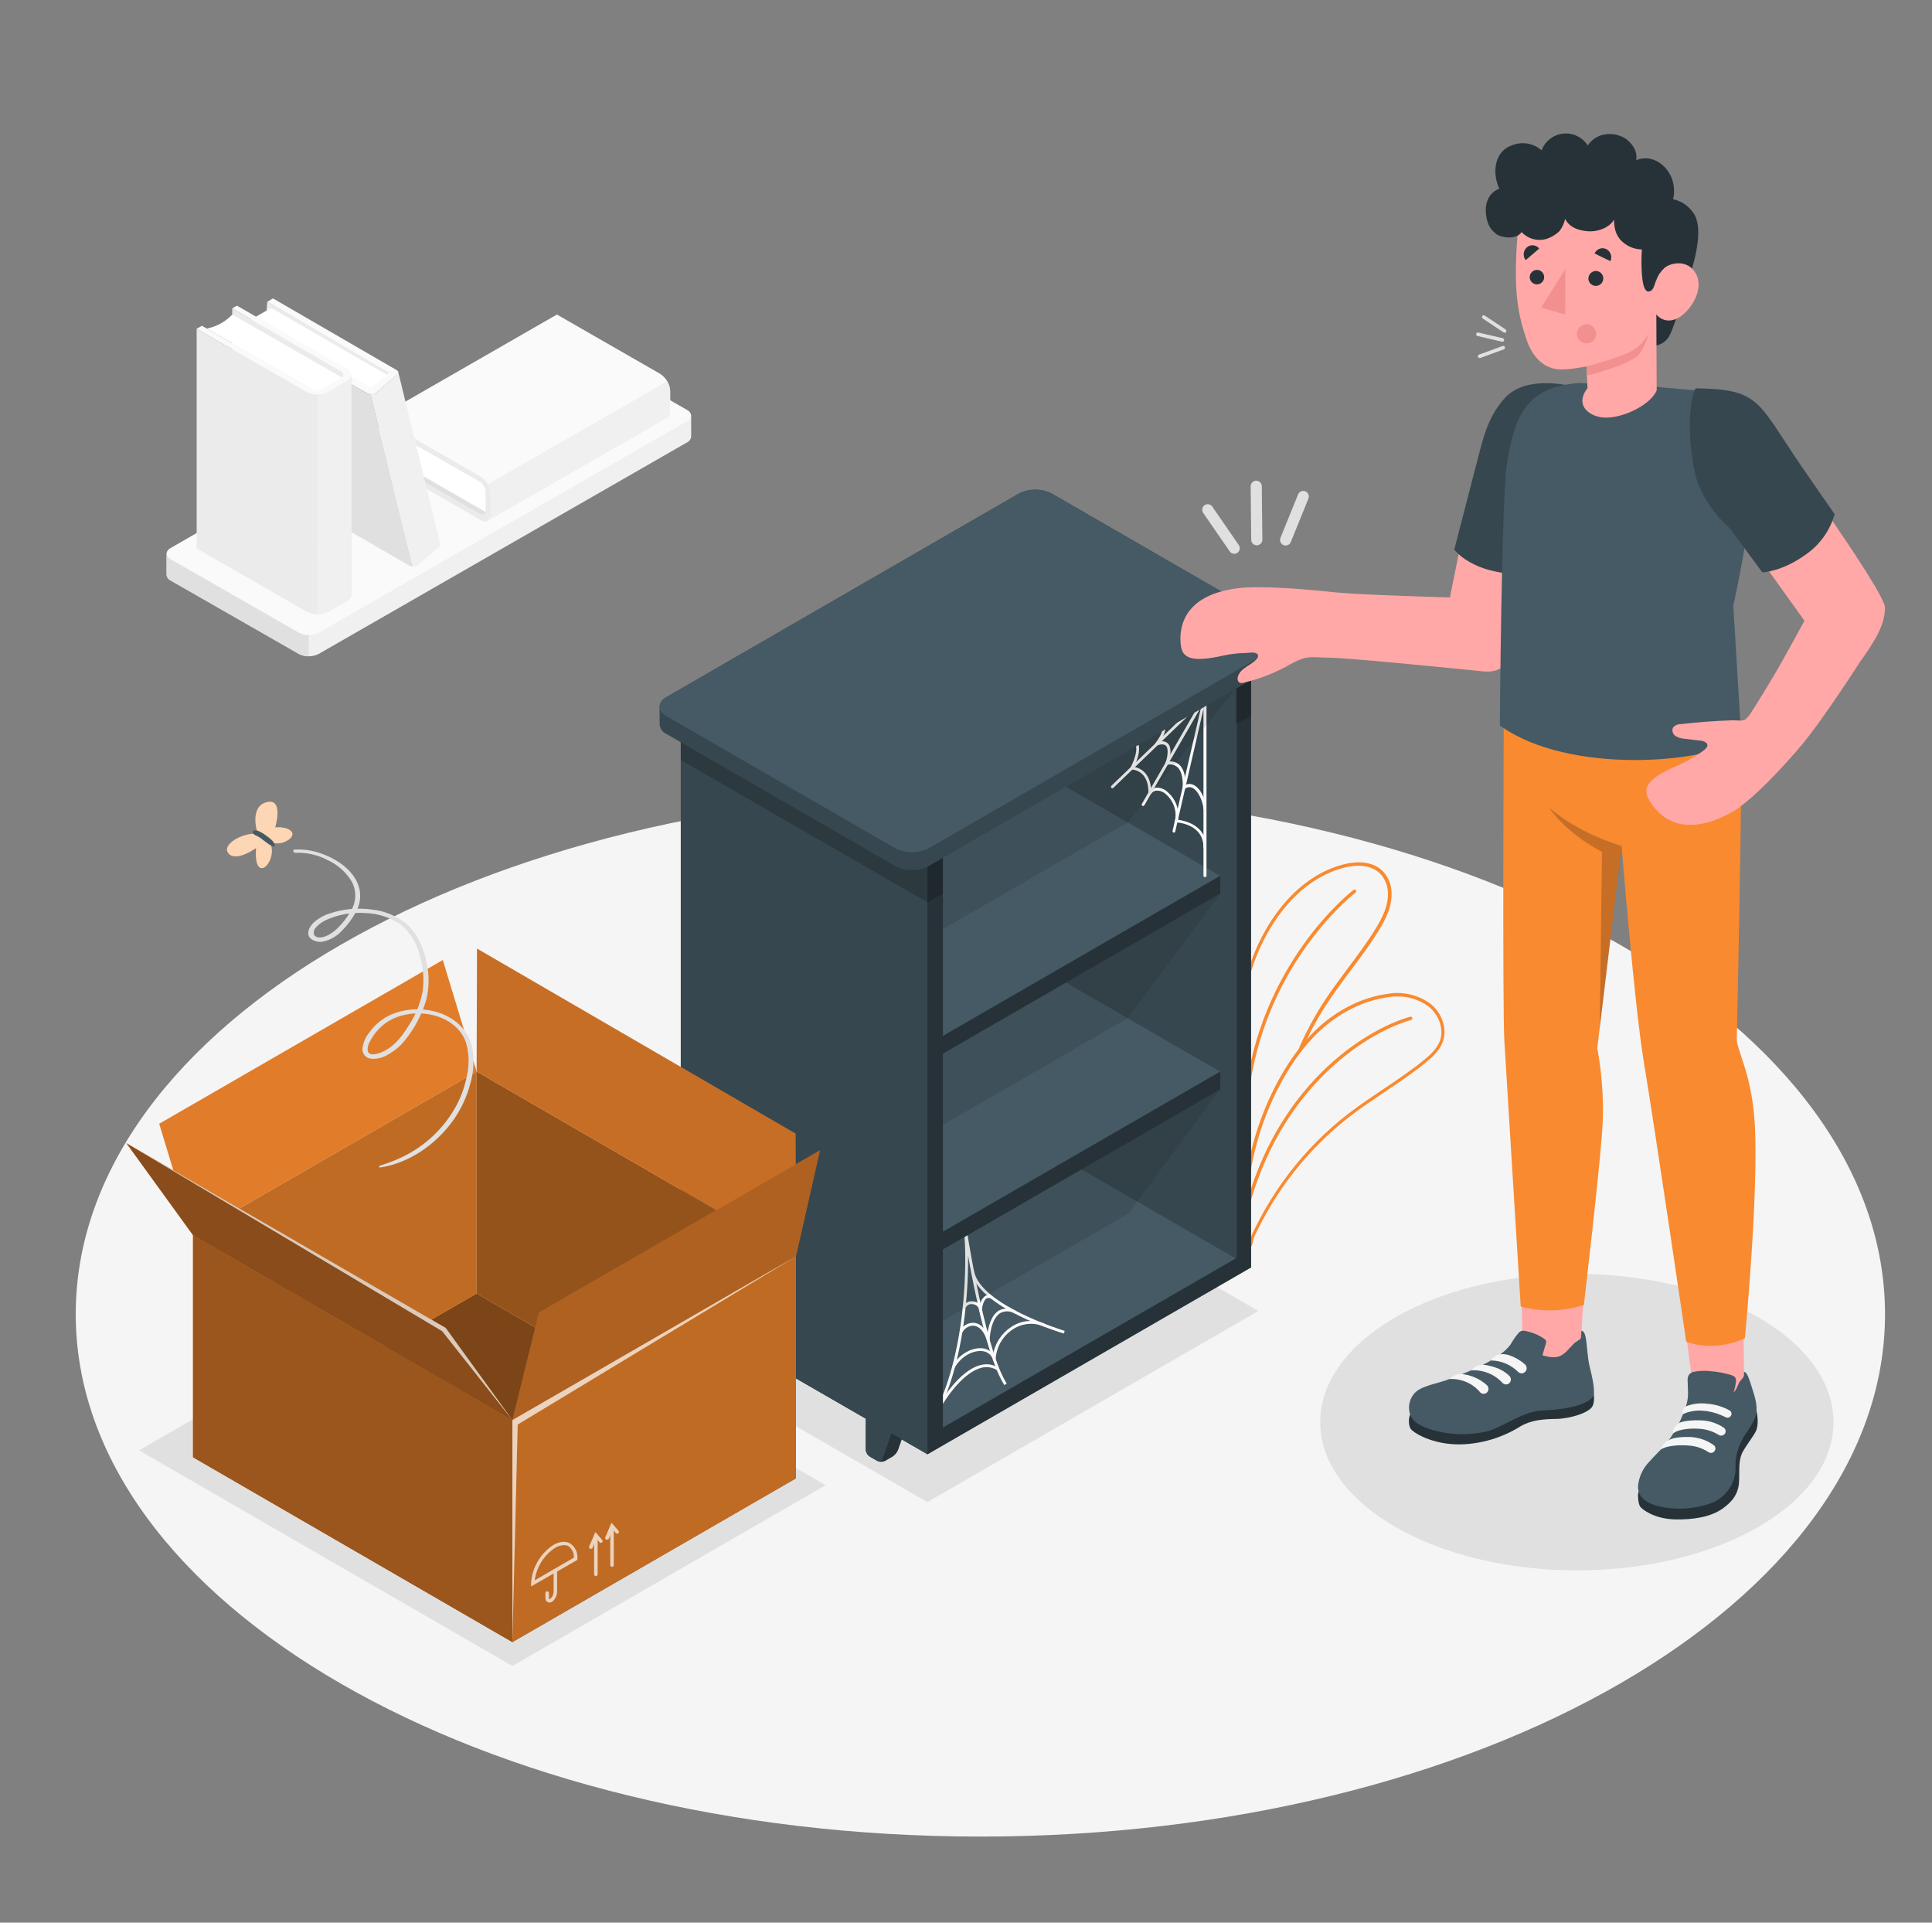 <svg width="201" height="200" viewBox="0 0 201 200" fill="none" xmlns="http://www.w3.org/2000/svg">
<rect x="0" y="0" width="201" height="200" fill="#808080" stroke="none"/>
<path d="M101.996 191.044C153.975 191.044 196.112 166.715 196.112 136.704C196.112 106.693 153.975 82.364 101.996 82.364C50.017 82.364 7.88 106.693 7.88 136.704C7.88 166.715 50.017 191.044 101.996 191.044Z" fill="#F5F5F5"/>
<path d="M164.052 163.353C178.798 163.353 190.752 156.451 190.752 147.937C190.752 139.422 178.798 132.521 164.052 132.521C149.306 132.521 137.352 139.422 137.352 147.937C137.352 156.451 149.306 163.353 164.052 163.353Z" fill="#E0E0E0"/>
<path d="M96.48 156.252L66.36 138.856L100.788 118.98L130.912 136.372L96.48 156.252Z" fill="#E0E0E0"/>
<path d="M14.464 150.872L53.312 173.3L85.896 154.492L47.048 132.064L14.464 150.872Z" fill="#E0E0E0"/>
<path d="M71.908 45.452V43.243C71.891 43.116 71.842 42.995 71.765 42.892C71.688 42.789 71.586 42.707 71.468 42.656L58.136 35.008C57.818 34.848 57.468 34.765 57.112 34.765C56.756 34.765 56.406 34.848 56.088 35.008L17.772 57.008C17.654 57.059 17.552 57.141 17.475 57.244C17.398 57.347 17.349 57.468 17.332 57.596V59.803C17.348 59.931 17.397 60.053 17.474 60.156C17.552 60.259 17.654 60.34 17.772 60.392L31.1 68.028C31.418 68.187 31.768 68.27 32.124 68.27C32.48 68.27 32.83 68.187 33.148 68.028L71.464 46.028C71.582 45.976 71.684 45.895 71.762 45.792C71.839 45.688 71.888 45.567 71.904 45.44L71.908 45.452Z" fill="#F0F0F0"/>
<path d="M17.772 58.172L31.1 65.82C31.417 65.981 31.768 66.065 32.124 66.065C32.48 66.065 32.831 65.981 33.148 65.82L71.464 43.819C72.028 43.495 72.028 42.971 71.464 42.644L58.136 35.008C57.818 34.848 57.468 34.765 57.112 34.765C56.757 34.765 56.406 34.848 56.088 35.008L17.772 57.008C17.208 57.324 17.208 57.847 17.772 58.172Z" fill="#FAFAFA"/>
<path d="M32.124 66.068V68.272C31.768 68.277 31.416 68.193 31.1 68.028L17.772 60.4C17.654 60.348 17.552 60.267 17.474 60.164C17.397 60.061 17.348 59.939 17.332 59.812V57.6C17.34 57.51 17.369 57.424 17.416 57.348C17.26 57.632 17.376 57.96 17.772 58.188L31.1 65.824C31.415 65.991 31.767 66.075 32.124 66.068Z" fill="#E0E0E0"/>
<path d="M39.284 47.412L50.576 53.848L69.228 43.144L57.94 36.704L39.284 47.412Z" fill="#E0E0E0"/>
<path d="M50.704 53.36L39.812 47.108C40.095 46.185 40.074 45.195 39.752 44.284L50.576 50.468C50.576 50.468 50.784 51.152 50.704 53.36Z" fill="white"/>
<path d="M50.02 49.6C50.324 49.797 50.577 50.062 50.76 50.375C50.942 50.688 51.047 51.039 51.068 51.4V53.504C51.068 54.168 50.596 54.436 50.02 54.108L39.3 47.932V47.412L49.892 53.452C50.24 53.652 50.52 53.488 50.52 53.092V51.14C50.508 50.923 50.445 50.712 50.336 50.525C50.227 50.337 50.075 50.178 49.892 50.06L39.3 44V43.408L50.02 49.6Z" fill="#EBEBEB"/>
<path d="M39.3 43.428L57.94 32.72L68.672 38.88C68.977 39.076 69.231 39.342 69.413 39.656C69.595 39.969 69.7 40.322 69.72 40.684V42.8C69.734 42.929 69.713 43.06 69.659 43.178C69.605 43.297 69.519 43.398 69.412 43.472L50.76 54.18C50.865 54.104 50.949 54.002 51.002 53.885C51.056 53.767 51.077 53.637 51.064 53.508V51.4C51.045 51.038 50.939 50.686 50.757 50.373C50.575 50.06 50.321 49.795 50.016 49.6L39.3 43.428Z" fill="#FAFAFA"/>
<path d="M50.76 50.364C50.95 50.673 51.056 51.026 51.068 51.388V53.496C51.081 53.625 51.06 53.755 51.006 53.873C50.953 53.991 50.869 54.093 50.764 54.168L69.416 43.46C69.523 43.386 69.609 43.285 69.663 43.167C69.717 43.048 69.738 42.917 69.724 42.788V40.684C69.712 40.322 69.606 39.969 69.416 39.66L50.76 50.364Z" fill="#F0F0F0"/>
<path d="M27.804 31.392L27.696 32.816L40.304 39.58L40.588 38.748L27.804 31.392Z" fill="#EBEBEB"/>
<path d="M40.42 39.08L28.208 32.032L26.084 33.256L38.536 40.54L40.42 39.08Z" fill="white"/>
<path d="M36.244 39.784L35.044 53.936C35.05 54.096 35.094 54.252 35.173 54.391C35.251 54.53 35.362 54.649 35.496 54.736L42.58 58.836C42.693 58.899 42.819 58.934 42.948 58.94L38.548 41.016C38.42 41.009 38.294 40.975 38.18 40.916L37.672 40.62L36.244 39.784Z" fill="#E0E0E0"/>
<path d="M39.076 40.9L40.34 39.816L41.264 39.016C41.36 38.864 41.472 38.752 41.412 38.616L45.756 56.408C45.816 56.532 45.832 56.808 45.66 56.912L43.472 58.784C43.306 58.872 43.118 58.908 42.932 58.888L38.532 40.964C38.716 40.996 38.905 40.974 39.076 40.9Z" fill="#F0F0F0"/>
<path d="M41.268 38.5C41.516 38.644 41.456 38.804 41.268 39.02L39.076 40.896C38.937 40.969 38.782 41.007 38.624 41.007C38.467 41.007 38.312 40.969 38.172 40.896L36.244 39.784C35.992 39.64 35.948 39.432 36.144 39.32C36.273 39.268 36.412 39.246 36.551 39.255C36.689 39.265 36.824 39.306 36.944 39.376L38.464 40.256C38.511 40.279 38.562 40.292 38.614 40.292C38.666 40.292 38.718 40.279 38.764 40.256L40.364 38.864C40.448 38.816 40.448 38.74 40.364 38.692L27.804 31.392L28.404 31.044L41.268 38.5Z" fill="#FAFAFA"/>
<path d="M24.164 32.076L36.176 39.012V61.868L24.164 54.928V32.076Z" fill="#EBEBEB"/>
<path d="M35.788 39.392L24.164 32.72C23.453 33.474 22.522 33.983 21.504 34.176L33.032 40.82C33.032 40.82 33.776 40.644 35.788 39.392Z" fill="white"/>
<path d="M31.916 40.8C32.263 40.973 32.645 41.064 33.032 41.064C33.419 41.064 33.802 40.973 34.148 40.8L36.1 39.656C36.716 39.3 36.716 38.728 36.1 38.372L24.648 31.796L24.164 32.076L35.432 38.584C35.515 38.608 35.588 38.659 35.64 38.728C35.692 38.797 35.72 38.881 35.72 38.968C35.72 39.054 35.692 39.139 35.64 39.208C35.588 39.277 35.515 39.328 35.432 39.352L33.612 40.4C33.404 40.504 33.175 40.559 32.942 40.559C32.709 40.559 32.48 40.504 32.272 40.4L21.008 33.888L20.456 34.204L31.916 40.8Z" fill="#FAFAFA"/>
<path d="M20.46 34.204V57.056L31.916 63.632C32.263 63.806 32.645 63.896 33.032 63.896C33.419 63.896 33.802 63.806 34.148 63.632L36.108 62.508C36.236 62.452 36.345 62.362 36.426 62.249C36.507 62.136 36.556 62.003 36.568 61.864V39.012C36.556 39.151 36.505 39.284 36.423 39.397C36.341 39.51 36.229 39.598 36.1 39.652L34.148 40.8C33.802 40.974 33.419 41.064 33.032 41.064C32.645 41.064 32.263 40.974 31.916 40.8L20.46 34.204Z" fill="#EBEBEB"/>
<path d="M33.032 41.044C33.42 41.051 33.804 40.961 34.148 40.78L36.1 39.652C36.227 39.597 36.337 39.508 36.418 39.395C36.499 39.282 36.548 39.15 36.56 39.012V61.864C36.548 62.002 36.499 62.136 36.418 62.249C36.337 62.362 36.227 62.452 36.1 62.508L34.14 63.632C33.796 63.812 33.412 63.903 33.024 63.896L33.032 41.044Z" fill="#F0F0F0"/>
<path d="M129.528 124C129.468 122.988 129.332 121.776 129.168 120.368C128.556 115.024 127.72 107.704 129.936 100.692C131.284 96.424 134.532 91.364 139.604 89.96C140.732 89.648 143.46 89.188 144.508 91.608C144.655 91.957 144.743 92.329 144.768 92.708C144.876 94.244 144.184 95.6 143.416 96.836C142.532 98.272 141.508 99.636 140.516 100.964C139.58 102.22 138.608 103.516 137.76 104.86C136.844 106.32 136.042 107.849 135.36 109.432L135.036 109.292C135.716 107.693 136.519 106.148 137.436 104.672C138.288 103.316 139.264 102.012 140.208 100.752C141.192 99.432 142.208 98.072 143.088 96.652C143.824 95.452 144.488 94.168 144.388 92.732C144.366 92.393 144.288 92.061 144.156 91.748C143.22 89.584 140.708 90.016 139.672 90.3C134.736 91.668 131.564 96.62 130.244 100.796C128.052 107.74 128.884 115.016 129.492 120.328C129.652 121.74 129.792 122.96 129.852 123.98L129.528 124Z" fill="#F98A2F"/>
<path d="M129.888 129.816C129.861 129.819 129.835 129.819 129.808 129.816C129.731 129.801 129.659 129.768 129.597 129.72C129.535 129.672 129.486 129.61 129.452 129.54C129.382 129.341 129.382 129.126 129.452 128.928C129.508 128.544 129.508 128.155 129.452 127.772C129.452 127.556 129.416 127.328 129.416 127.124V124.64C129.735 120.177 131.043 115.842 133.244 111.948C135.196 108.552 137.356 106.292 140.044 104.828C141.493 104.031 143.082 103.522 144.724 103.328C146.173 103.167 147.631 103.552 148.812 104.408C150.032 105.372 150.58 107.024 150.12 108.332C149.796 109.248 149.056 109.932 148.3 110.552C146.952 111.652 145.48 112.636 144.06 113.588C142.88 114.388 141.66 115.188 140.52 116.068C137.032 118.759 134.106 122.109 131.908 125.928C131.548 126.548 131.208 127.188 130.896 127.828L130.768 128.08C130.643 128.308 130.534 128.545 130.44 128.788C130.42 128.84 130.4 128.948 130.372 129.072C130.352 129.3 130.279 129.52 130.16 129.716C130.085 129.782 129.988 129.817 129.888 129.816ZM145.3 103.66C145.12 103.66 144.94 103.66 144.756 103.684C143.162 103.869 141.62 104.364 140.216 105.14C137.592 106.568 135.476 108.788 133.556 112.124C131.384 115.97 130.093 120.25 129.776 124.656V127.116C129.776 127.308 129.776 127.516 129.812 127.736C129.876 128.154 129.876 128.581 129.812 129C129.769 129.129 129.769 129.27 129.812 129.4C129.822 129.42 129.837 129.437 129.855 129.451C129.873 129.465 129.894 129.475 129.916 129.48C129.987 129.332 130.036 129.174 130.06 129.012C130.079 128.9 130.106 128.791 130.14 128.684C130.238 128.427 130.352 128.177 130.484 127.936L130.608 127.688C130.928 127.04 131.272 126.396 131.632 125.768C132.38 124.473 133.209 123.228 134.116 122.04C135.908 119.698 137.999 117.602 140.336 115.804C141.488 114.924 142.712 114.104 143.896 113.312C145.312 112.364 146.772 111.384 148.112 110.296C148.824 109.716 149.524 109.064 149.82 108.232C150.22 107.06 149.728 105.576 148.62 104.7C147.663 103.986 146.493 103.62 145.3 103.66Z" fill="#F98A2F"/>
<path d="M129.588 126.399H129.544C129.521 126.394 129.5 126.385 129.481 126.371C129.463 126.358 129.447 126.34 129.435 126.321C129.423 126.301 129.415 126.279 129.412 126.256C129.409 126.233 129.41 126.21 129.416 126.187C132.716 113.027 141.84 107.155 146.712 105.759C146.757 105.747 146.804 105.753 146.845 105.775C146.885 105.798 146.915 105.835 146.928 105.879C146.941 105.924 146.935 105.973 146.913 106.014C146.89 106.055 146.853 106.085 146.808 106.099C142.008 107.471 133.02 113.267 129.76 126.271C129.749 126.308 129.726 126.341 129.695 126.364C129.664 126.387 129.627 126.399 129.588 126.399Z" fill="#F98A2F"/>
<path d="M129.568 115.6C129.521 115.596 129.477 115.573 129.447 115.537C129.416 115.501 129.401 115.455 129.404 115.408C130.456 101.196 139.752 93.408 140.808 92.572C140.826 92.557 140.847 92.545 140.869 92.539C140.891 92.532 140.915 92.53 140.938 92.532C140.961 92.535 140.984 92.542 141.004 92.554C141.024 92.565 141.042 92.581 141.056 92.6C141.071 92.618 141.081 92.638 141.088 92.661C141.094 92.683 141.096 92.706 141.094 92.729C141.091 92.752 141.084 92.775 141.073 92.795C141.061 92.815 141.046 92.833 141.028 92.848C139.984 93.676 130.796 101.372 129.76 115.436C129.755 115.482 129.732 115.525 129.697 115.556C129.661 115.586 129.615 115.602 129.568 115.6Z" fill="#F98A2F"/>
<path d="M128.46 66.036L106.216 53.2C106.044 53.076 105.842 53.001 105.632 52.98C105.421 52.96 105.208 52.996 105.016 53.084L103.416 54.008C103.24 54.13 103.1 54.298 103.011 54.492C102.922 54.687 102.886 54.903 102.908 55.116V116C102.941 116.593 103.113 117.17 103.41 117.684C103.708 118.199 104.122 118.636 104.62 118.96L126.86 131.78C127.032 131.904 127.233 131.98 127.444 132.002C127.655 132.023 127.867 131.987 128.06 131.9L129.66 130.972C129.834 130.849 129.972 130.682 130.06 130.488C130.147 130.294 130.182 130.08 130.16 129.868V68.996C130.129 68.404 129.959 67.827 129.664 67.313C129.368 66.799 128.956 66.361 128.46 66.036Z" fill="#263238"/>
<path d="M107.7 117.044L106.1 117.968V123.032C106.108 123.18 106.151 123.325 106.225 123.453C106.3 123.582 106.403 123.691 106.528 123.772L107.276 124.204C107.409 124.271 107.555 124.306 107.704 124.306C107.853 124.306 107.999 124.271 108.132 124.204L108.88 123.772C109.146 123.6 109.351 123.35 109.468 123.056L110.912 118.896L107.7 117.044Z" fill="#263238"/>
<path d="M106.1 123.032C106.108 123.18 106.151 123.324 106.225 123.453C106.3 123.582 106.403 123.691 106.528 123.772L107.276 124.204C107.328 124.235 107.386 124.254 107.446 124.26C107.506 124.265 107.567 124.257 107.623 124.236C107.68 124.215 107.731 124.181 107.773 124.138C107.814 124.094 107.846 124.041 107.864 123.984L109.3 119.82L106.1 117.968V123.032Z" fill="#37474F"/>
<path d="M123.748 126.279L122.148 127.207V132.267C122.155 132.416 122.198 132.561 122.271 132.69C122.345 132.819 122.448 132.929 122.572 133.011L123.324 133.443C123.456 133.51 123.602 133.545 123.75 133.545C123.898 133.545 124.044 133.51 124.176 133.443L124.928 133.011C125.194 132.84 125.399 132.589 125.516 132.295L126.956 128.131L123.748 126.279Z" fill="#263238"/>
<path d="M122.148 132.268C122.155 132.417 122.198 132.561 122.271 132.691C122.345 132.82 122.448 132.93 122.572 133.012L123.324 133.444C123.376 133.475 123.434 133.494 123.494 133.5C123.554 133.506 123.615 133.498 123.671 133.476C123.728 133.455 123.779 133.422 123.821 133.378C123.862 133.334 123.894 133.282 123.912 133.224L125.356 129.06L122.156 127.208L122.148 132.268Z" fill="#37474F"/>
<path d="M104.724 54.172L126.964 66.972C127.462 67.296 127.876 67.734 128.174 68.249C128.471 68.764 128.643 69.342 128.676 69.936V130.819C128.718 131.033 128.693 131.255 128.603 131.454C128.512 131.652 128.362 131.817 128.174 131.926C127.985 132.035 127.767 132.082 127.55 132.061C127.333 132.04 127.128 131.951 126.964 131.807L104.724 118.983C104.227 118.659 103.813 118.222 103.516 117.708C103.219 117.193 103.048 116.616 103.016 116.023V55.156C102.973 54.942 102.999 54.721 103.088 54.522C103.178 54.324 103.328 54.159 103.517 54.05C103.705 53.941 103.923 53.895 104.14 53.916C104.356 53.938 104.561 54.027 104.724 54.172Z" fill="#37474F"/>
<path d="M72.428 137.392L96.484 151.28L130.164 131.836L128.56 130.908L104.504 117.02L72.428 135.54V137.392Z" fill="#455A64"/>
<path d="M96.484 151.279V149.427L130.164 129.983V131.835L96.484 151.279Z" fill="#263238"/>
<path d="M96.636 148.584L96.392 148.42C100.66 141.96 100.632 130.8 100.284 128C100.256 127.812 100.236 127.696 100.232 127.652L100.524 127.604C100.524 127.692 100.556 127.796 100.572 127.92C100.884 129.9 102.648 140.656 104.736 143.92L104.488 144.08C102.836 141.516 101.424 134.596 100.716 130.604C100.76 135.136 100.1 143.372 96.636 148.584Z" fill="#FAFAFA"/>
<path d="M110.684 138.72C110.32 138.612 101.816 136.036 101.032 132.284L101.324 132.224C102.068 135.804 110.68 138.412 110.768 138.44L110.684 138.72Z" fill="#FAFAFA"/>
<path d="M102.1 137.2L101.884 136.284C101.854 136.116 101.769 135.962 101.641 135.849C101.513 135.736 101.351 135.669 101.18 135.66C101.039 135.639 100.895 135.663 100.768 135.726C100.641 135.79 100.536 135.891 100.468 136.016L100.192 135.9C100.285 135.717 100.432 135.567 100.613 135.471C100.794 135.375 101.001 135.338 101.204 135.364C101.351 135.373 101.495 135.414 101.625 135.483C101.755 135.552 101.87 135.648 101.96 135.764C102.008 135.385 102.202 135.039 102.5 134.8C102.613 134.741 102.74 134.712 102.867 134.716C102.995 134.72 103.119 134.758 103.228 134.824L103.096 135.088C103.029 135.045 102.953 135.02 102.874 135.015C102.795 135.01 102.715 135.026 102.644 135.06C102.304 135.252 102.172 135.992 102.152 136.26L102.1 137.2Z" fill="#FAFAFA"/>
<path d="M102.936 140.252L102.672 139.42C102.372 138.48 101.872 137.94 101.28 137.904C101.033 137.899 100.789 137.966 100.58 138.098C100.37 138.229 100.203 138.419 100.1 138.644L99.832 138.516C99.959 138.235 100.166 137.998 100.427 137.835C100.688 137.672 100.992 137.59 101.3 137.6C101.656 137.62 102.268 137.812 102.724 138.74C102.824 138.008 103.124 136.832 103.896 136.34C104.173 136.188 104.485 136.11 104.801 136.113C105.117 136.117 105.426 136.202 105.7 136.36L105.576 136.628C105.347 136.492 105.087 136.418 104.821 136.411C104.555 136.405 104.291 136.467 104.056 136.592C103.028 137.232 102.96 139.348 102.96 139.372L102.936 140.252Z" fill="#FAFAFA"/>
<path d="M99.324 142.284L99.06 142.148C99.652 141.008 100.952 140.188 102.08 140.244C102.319 140.246 102.555 140.303 102.77 140.409C102.984 140.515 103.172 140.667 103.32 140.856C103.429 140.28 103.653 139.732 103.978 139.246C104.304 138.759 104.725 138.343 105.216 138.024C105.743 137.674 106.35 137.465 106.981 137.418C107.611 137.371 108.243 137.488 108.816 137.756L108.7 138.024C108.173 137.779 107.591 137.674 107.012 137.717C106.432 137.761 105.873 137.952 105.388 138.272C104.869 138.608 104.436 139.061 104.124 139.594C103.811 140.127 103.628 140.727 103.588 141.344V142.1L103.308 141.396C103.215 141.145 103.048 140.929 102.83 140.776C102.611 140.623 102.351 140.541 102.084 140.54C101.048 140.488 99.868 141.24 99.324 142.284Z" fill="#FAFAFA"/>
<path d="M97.7 146.699L97.44 146.555C97.8 145.899 99.716 142.603 101.984 142.007C102.304 141.915 102.64 141.893 102.97 141.94C103.299 141.988 103.615 142.105 103.896 142.283L103.744 142.535C103.496 142.379 103.218 142.276 102.928 142.234C102.638 142.192 102.342 142.211 102.06 142.291C100.396 142.731 98.676 144.939 97.7 146.699Z" fill="#FAFAFA"/>
<path d="M126.956 111.463V113.315L96.484 130.907L72.428 117.019V115.167L102.9 97.575L126.956 111.463Z" fill="#263238"/>
<path d="M126.956 111.463L96.484 129.055L72.428 115.167L102.9 97.575L126.956 111.463Z" fill="#455A64"/>
<path d="M126.956 91.095V92.943L96.484 110.539L72.428 96.647V94.799L102.9 77.203L126.956 91.095Z" fill="#263238"/>
<path d="M126.956 91.095L96.484 108.687L72.428 94.799L102.9 77.203L126.956 91.095Z" fill="#455A64"/>
<path d="M96.38 84.531L74.14 71.711C73.968 71.587 73.767 71.51 73.556 71.489C73.345 71.468 73.133 71.503 72.94 71.591C72.652 71.755 71.628 72.351 71.34 72.515C71.165 72.638 71.026 72.806 70.937 73C70.848 73.195 70.814 73.41 70.836 73.623V134.491C70.869 135.084 71.041 135.661 71.338 136.176C71.636 136.69 72.05 137.127 72.548 137.451L94.788 150.275C94.96 150.399 95.161 150.476 95.372 150.497C95.583 150.518 95.795 150.483 95.988 150.395C96.276 150.227 97.308 149.635 97.588 149.463C97.764 149.341 97.904 149.175 97.994 148.981C98.084 148.787 98.121 148.572 98.1 148.359V87.495C98.067 86.9 97.894 86.322 97.595 85.807C97.296 85.292 96.88 84.855 96.38 84.531Z" fill="#263238"/>
<path opacity="0.2" d="M96.484 93.875L98.092 92.947V87.387L96.48 88.315L96.484 93.875Z" fill="black"/>
<path opacity="0.2" d="M128.564 75.355L130.172 74.431V68.871L128.56 69.799L128.564 75.355Z" fill="black"/>
<path d="M75.636 135.539L74.036 136.463V141.527C74.044 141.675 74.087 141.82 74.162 141.948C74.236 142.077 74.34 142.186 74.464 142.267L75.212 142.699C75.345 142.766 75.491 142.801 75.64 142.801C75.789 142.801 75.935 142.766 76.068 142.699L76.816 142.267C77.081 142.096 77.286 141.847 77.404 141.555L78.848 137.391L75.636 135.539Z" fill="#263238"/>
<path d="M74.032 141.527C74.04 141.675 74.083 141.82 74.157 141.948C74.232 142.077 74.335 142.186 74.46 142.267L75.208 142.699C75.26 142.73 75.318 142.749 75.378 142.755C75.438 142.761 75.499 142.752 75.555 142.731C75.612 142.71 75.663 142.676 75.705 142.633C75.746 142.589 75.778 142.536 75.796 142.479L77.24 138.315L74.04 136.463L74.032 141.527Z" fill="#37474F"/>
<path d="M91.672 144.799L90.072 145.723V150.787C90.079 150.935 90.121 151.079 90.195 151.208C90.269 151.336 90.372 151.446 90.496 151.527L91.248 151.959C91.38 152.026 91.526 152.061 91.674 152.061C91.822 152.061 91.968 152.026 92.1 151.959L92.852 151.527C93.116 151.355 93.321 151.106 93.44 150.815L94.88 146.651L91.672 144.799Z" fill="#263238"/>
<path d="M90.072 150.767C90.079 150.915 90.121 151.059 90.195 151.188C90.269 151.317 90.372 151.426 90.496 151.507L91.248 151.939C91.3 151.97 91.358 151.99 91.418 151.995C91.478 152.001 91.539 151.993 91.595 151.972C91.652 151.95 91.703 151.917 91.745 151.873C91.786 151.829 91.817 151.777 91.836 151.719L93.276 147.555L90.076 145.703L90.072 150.767Z" fill="#37474F"/>
<path d="M72.532 72.639L94.776 85.459C95.273 85.784 95.687 86.222 95.984 86.737C96.281 87.252 96.452 87.83 96.484 88.423V151.279C96.484 151.279 95.248 150.547 94.776 150.275L72.536 137.451C72.038 137.127 71.624 136.69 71.326 136.176C71.029 135.662 70.857 135.084 70.824 134.491V73.623C70.781 73.41 70.806 73.188 70.896 72.99C70.986 72.792 71.136 72.626 71.325 72.518C71.513 72.409 71.731 72.362 71.948 72.384C72.164 72.406 72.369 72.495 72.532 72.639Z" fill="#37474F"/>
<path opacity="0.2" d="M94.776 85.459L72.532 72.639C72.369 72.495 72.164 72.406 71.948 72.384C71.731 72.362 71.513 72.409 71.325 72.518C71.136 72.626 70.986 72.792 70.896 72.99C70.806 73.188 70.781 73.41 70.824 73.623V79.059L96.484 93.859V88.423C96.452 87.83 96.281 87.252 95.984 86.737C95.687 86.222 95.273 85.784 94.776 85.459Z" fill="black"/>
<path d="M125.352 91.244C125.313 91.243 125.276 91.227 125.248 91.199C125.221 91.172 125.205 91.135 125.204 91.096V72.832L107.784 82.888C107.768 82.898 107.749 82.906 107.73 82.909C107.711 82.912 107.691 82.911 107.673 82.906C107.654 82.901 107.636 82.892 107.621 82.88C107.606 82.868 107.593 82.853 107.584 82.836C107.574 82.819 107.567 82.8 107.564 82.781C107.562 82.762 107.563 82.742 107.567 82.723C107.572 82.704 107.581 82.686 107.593 82.671C107.604 82.655 107.619 82.642 107.636 82.632L125.3 72.448C125.322 72.434 125.348 72.427 125.374 72.427C125.4 72.427 125.426 72.434 125.448 72.448C125.47 72.461 125.488 72.48 125.501 72.502C125.514 72.525 125.52 72.55 125.52 72.576V91.096C125.52 91.117 125.516 91.138 125.507 91.158C125.499 91.177 125.486 91.194 125.47 91.208C125.454 91.222 125.435 91.233 125.415 91.239C125.394 91.245 125.373 91.247 125.352 91.244Z" fill="#FAFAFA"/>
<path d="M122.144 86.612H122.1C122.062 86.603 122.029 86.579 122.008 86.547C121.987 86.514 121.98 86.474 121.988 86.436L124.972 73.511L119.052 83.763C119.043 83.781 119.03 83.796 119.015 83.808C119 83.82 118.983 83.829 118.964 83.834C118.945 83.839 118.926 83.841 118.906 83.838C118.887 83.836 118.869 83.829 118.852 83.82C118.835 83.81 118.82 83.797 118.807 83.781C118.795 83.766 118.786 83.748 118.781 83.729C118.776 83.71 118.775 83.69 118.777 83.671C118.78 83.651 118.786 83.632 118.796 83.615L125.196 72.504C125.214 72.473 125.243 72.45 125.276 72.438C125.31 72.426 125.347 72.427 125.38 72.439C125.413 72.453 125.44 72.478 125.456 72.509C125.472 72.541 125.476 72.577 125.468 72.612L122.268 86.504C122.261 86.532 122.245 86.558 122.223 86.577C122.201 86.596 122.173 86.608 122.144 86.612Z" fill="#FAFAFA"/>
<path d="M115.732 81.999C115.712 81.999 115.691 81.995 115.673 81.987C115.654 81.978 115.638 81.966 115.624 81.951C115.597 81.923 115.581 81.886 115.581 81.847C115.581 81.808 115.597 81.771 115.624 81.743L125.248 72.483C125.276 72.456 125.313 72.44 125.352 72.44C125.391 72.44 125.428 72.456 125.456 72.483C125.484 72.511 125.499 72.549 125.499 72.589C125.499 72.629 125.484 72.667 125.456 72.695L115.832 81.951C115.819 81.965 115.804 81.977 115.787 81.985C115.77 81.993 115.751 81.998 115.732 81.999Z" fill="#FAFAFA"/>
<path d="M125.352 88.287C125.313 88.286 125.276 88.27 125.248 88.243C125.221 88.215 125.205 88.178 125.204 88.139C125.204 85.715 122.5 85.551 122.384 85.547C122.362 85.546 122.341 85.54 122.322 85.529C122.302 85.519 122.285 85.505 122.272 85.487C122.259 85.47 122.251 85.451 122.247 85.43C122.242 85.409 122.243 85.388 122.248 85.367C122.347 84.872 122.313 84.36 122.151 83.882C121.989 83.403 121.704 82.976 121.324 82.643C121.185 82.505 121.019 82.398 120.835 82.329C120.652 82.26 120.456 82.231 120.26 82.243C120.156 82.261 120.056 82.301 119.969 82.36C119.881 82.42 119.807 82.497 119.752 82.587C119.735 82.617 119.709 82.639 119.678 82.651C119.647 82.664 119.612 82.665 119.58 82.655C119.548 82.645 119.52 82.625 119.501 82.597C119.483 82.57 119.474 82.537 119.476 82.503C119.476 82.411 119.64 80.255 117.744 80.043C117.72 80.04 117.696 80.032 117.676 80.018C117.656 80.004 117.639 79.985 117.628 79.963C117.617 79.942 117.611 79.919 117.611 79.895C117.611 79.872 117.617 79.848 117.628 79.827C117.628 79.827 118.468 78.255 118.144 77.483C118.107 77.393 118.048 77.312 117.974 77.248C117.9 77.184 117.811 77.139 117.716 77.115C117.697 77.11 117.679 77.102 117.664 77.089C117.648 77.077 117.636 77.062 117.626 77.045C117.617 77.028 117.611 77.009 117.609 76.989C117.608 76.97 117.61 76.95 117.616 76.931C117.628 76.894 117.654 76.863 117.688 76.845C117.722 76.826 117.762 76.821 117.8 76.831C117.938 76.867 118.065 76.934 118.172 77.028C118.279 77.122 118.363 77.239 118.416 77.371C118.724 78.103 118.204 79.315 117.98 79.771C119.452 80.055 119.724 81.443 119.764 82.131C119.896 82.038 120.046 81.974 120.204 81.943C120.444 81.92 120.687 81.951 120.913 82.035C121.14 82.119 121.345 82.253 121.512 82.427C121.909 82.778 122.214 83.222 122.397 83.719C122.581 84.216 122.638 84.751 122.564 85.275C123.212 85.359 125.5 85.811 125.496 88.147C125.494 88.184 125.478 88.22 125.451 88.246C125.425 88.272 125.389 88.286 125.352 88.287Z" fill="#FAFAFA"/>
<path d="M125.352 84.296C125.315 84.296 125.279 84.282 125.251 84.257C125.224 84.231 125.207 84.197 125.204 84.159C125.14 83.311 124.648 82.216 124.028 81.944C123.905 81.889 123.769 81.871 123.636 81.892C123.503 81.913 123.38 81.973 123.28 82.064C123.256 82.079 123.227 82.088 123.198 82.088C123.169 82.088 123.141 82.079 123.116 82.064C123.091 82.049 123.07 82.028 123.056 82.003C123.043 81.977 123.037 81.948 123.04 81.919C123.04 81.919 123.172 80.419 122.496 79.799C122.349 79.677 122.176 79.591 121.989 79.55C121.803 79.508 121.609 79.511 121.424 79.559C121.399 79.565 121.372 79.563 121.347 79.555C121.323 79.546 121.301 79.531 121.284 79.511C121.267 79.491 121.255 79.467 121.25 79.441C121.245 79.415 121.247 79.388 121.256 79.364C121.392 78.992 121.656 77.948 121.3 77.576C121.132 77.403 120.824 77.388 120.38 77.531C120.35 77.541 120.317 77.541 120.287 77.531C120.256 77.521 120.23 77.502 120.212 77.475C120.194 77.45 120.184 77.419 120.184 77.388C120.184 77.356 120.194 77.325 120.212 77.299C120.46 76.987 121.072 76.076 120.92 75.639C120.895 75.579 120.854 75.527 120.802 75.487C120.75 75.448 120.689 75.423 120.624 75.415C120.605 75.411 120.587 75.402 120.572 75.391C120.556 75.379 120.543 75.365 120.533 75.348C120.523 75.331 120.516 75.313 120.513 75.293C120.51 75.274 120.511 75.254 120.516 75.236C120.52 75.216 120.527 75.198 120.538 75.182C120.549 75.166 120.564 75.153 120.58 75.143C120.597 75.133 120.615 75.126 120.635 75.123C120.654 75.121 120.673 75.122 120.692 75.127C120.804 75.144 120.91 75.189 120.999 75.26C121.089 75.33 121.158 75.422 121.2 75.528C121.364 76.004 120.964 76.728 120.684 77.127C120.828 77.093 120.979 77.095 121.122 77.132C121.266 77.168 121.398 77.24 121.508 77.34C121.948 77.796 121.736 78.76 121.604 79.212C121.799 79.188 121.997 79.206 122.184 79.265C122.372 79.324 122.545 79.421 122.692 79.552C123.288 80.096 123.352 81.151 123.344 81.635C123.469 81.577 123.606 81.546 123.744 81.546C123.882 81.546 124.019 81.577 124.144 81.635C124.9 81.968 125.424 83.147 125.5 84.103C125.502 84.123 125.499 84.142 125.493 84.16C125.487 84.179 125.478 84.196 125.465 84.21C125.452 84.225 125.437 84.237 125.42 84.245C125.402 84.254 125.383 84.258 125.364 84.26L125.352 84.296Z" fill="#FAFAFA"/>
<path d="M133.968 66.096C133.949 65.883 133.874 65.68 133.75 65.506C133.626 65.332 133.459 65.195 133.264 65.108L109.42 51.34C108.89 51.071 108.304 50.932 107.71 50.932C107.116 50.932 106.53 51.071 106 51.34L69.328 72.516C69.133 72.603 68.966 72.74 68.842 72.914C68.718 73.088 68.643 73.291 68.624 73.504V75.356C68.643 75.568 68.718 75.771 68.842 75.945C68.966 76.119 69.133 76.256 69.328 76.344L93.172 90.108C93.701 90.378 94.287 90.518 94.882 90.518C95.476 90.518 96.062 90.378 96.592 90.108L133.264 68.936C133.459 68.848 133.626 68.711 133.75 68.537C133.874 68.363 133.949 68.16 133.968 67.948V66.096Z" fill="#37474F"/>
<path d="M93.172 88.256L69.328 74.492C68.384 73.944 68.384 73.06 69.328 72.516L106 51.34C106.53 51.071 107.116 50.932 107.71 50.932C108.304 50.932 108.89 51.071 109.42 51.34L133.264 65.108C134.212 65.656 134.212 66.536 133.264 67.084L96.592 88.256C96.062 88.526 95.476 88.666 94.882 88.666C94.287 88.666 93.701 88.526 93.172 88.256Z" fill="#455A64"/>
<path opacity="0.1" d="M128.56 71.647L117.336 85.54L98.092 96.651L98.088 89.243L128.56 71.647Z" fill="black"/>
<path opacity="0.1" d="M126.956 92.943L117.336 105.907L98.092 117.023V109.611L126.956 92.943Z" fill="black"/>
<path opacity="0.1" d="M126.956 113.315L117.336 126.279L98.092 137.395V129.983L126.956 113.315Z" fill="black"/>
<path d="M82.812 153.776L53.308 170.812L20.084 151.584L49.588 134.552L82.812 153.776Z" fill="#F98A2F"/>
<path opacity="0.5" d="M82.812 153.776L53.308 170.812L20.084 151.584L49.588 134.552L82.812 153.776Z" fill="black"/>
<path d="M49.588 111.46V134.552L20.084 151.584V128.496L49.588 111.46Z" fill="#F98A2F"/>
<path opacity="0.23" d="M49.588 111.46V134.552L20.084 151.584V128.496L49.588 111.46Z" fill="black"/>
<path d="M53.308 147.72V170.812L20.084 151.584V128.496L53.308 147.72Z" fill="#F98A2F"/>
<path opacity="0.38" d="M53.308 147.72V170.812L20.084 151.584V128.496L53.308 147.72Z" fill="black"/>
<path d="M82.812 130.684V153.776L49.588 134.552V111.46L82.812 130.684Z" fill="#F98A2F"/>
<path opacity="0.4" d="M82.812 130.684V153.776L49.588 134.552V111.46L82.812 130.684Z" fill="black"/>
<path d="M82.812 153.776V130.684L53.308 147.72V170.812L82.812 153.776Z" fill="#F98A2F"/>
<path opacity="0.23" d="M82.812 153.776V130.684L53.308 147.72V170.812L82.812 153.776Z" fill="black"/>
<path d="M49.588 111.46L49.628 98.676L82.772 117.924L82.812 130.684L49.588 111.46Z" fill="#F98A2F"/>
<path opacity="0.2" d="M49.588 111.46L49.628 98.676L82.772 117.924L82.812 130.684L49.588 111.46Z" fill="black"/>
<path d="M53.308 147.72L56.076 136.536L85.312 119.656L82.812 130.684L53.308 147.72Z" fill="#F98A2F"/>
<path opacity="0.3" d="M53.308 147.72L56.076 136.536L85.312 119.656L82.812 130.684L53.308 147.72Z" fill="black"/>
<path d="M20.084 128.496L16.564 116.896L46.068 99.864L49.588 111.46L20.084 128.496Z" fill="#F98A2F"/>
<path opacity="0.1" d="M20.084 128.496L16.564 116.896L46.068 99.864L49.588 111.46L20.084 128.496Z" fill="black"/>
<path d="M20.084 128.496L13.14 118.908L46.368 138.132L53.308 147.72L20.084 128.496Z" fill="#F98A2F"/>
<path opacity="0.45" d="M20.084 128.496L13.14 118.908L46.368 138.132L53.308 147.72L20.084 128.496Z" fill="black"/>
<g opacity="0.7">
<path d="M61.996 163.944C61.948 163.944 61.902 163.925 61.867 163.891C61.833 163.858 61.813 163.812 61.812 163.764V159.7C61.813 159.651 61.833 159.605 61.867 159.571C61.901 159.536 61.947 159.517 61.996 159.516C62.044 159.517 62.09 159.537 62.123 159.571C62.157 159.605 62.176 159.652 62.176 159.7V163.764C62.176 163.811 62.157 163.857 62.123 163.891C62.09 163.925 62.044 163.944 61.996 163.944Z" fill="white"/>
<path d="M61.464 161.107C61.44 161.111 61.416 161.111 61.392 161.107C61.348 161.087 61.314 161.051 61.296 161.006C61.278 160.961 61.278 160.912 61.296 160.867L61.944 159.375L62.664 160.207C62.69 160.244 62.701 160.29 62.695 160.335C62.69 160.38 62.668 160.421 62.633 160.451C62.599 160.48 62.555 160.496 62.51 160.496C62.465 160.495 62.421 160.478 62.388 160.447L62.048 160.047L61.648 161.007C61.631 161.04 61.604 161.067 61.571 161.085C61.538 161.103 61.501 161.11 61.464 161.107Z" fill="white"/>
<path d="M63.672 162.987C63.624 162.986 63.578 162.967 63.544 162.932C63.511 162.898 63.492 162.852 63.492 162.803V158.743C63.492 158.696 63.511 158.65 63.545 158.616C63.578 158.582 63.624 158.563 63.672 158.563C63.72 158.563 63.766 158.582 63.799 158.616C63.833 158.65 63.852 158.696 63.852 158.743V162.799C63.852 162.824 63.848 162.848 63.84 162.87C63.831 162.893 63.818 162.913 63.801 162.931C63.784 162.948 63.764 162.962 63.742 162.972C63.72 162.982 63.696 162.987 63.672 162.987Z" fill="white"/>
<path d="M63.14 160.151C63.116 160.155 63.092 160.155 63.068 160.151C63.046 160.142 63.026 160.128 63.01 160.111C62.993 160.093 62.98 160.073 62.972 160.051C62.963 160.028 62.959 160.005 62.96 159.981C62.961 159.957 62.966 159.933 62.976 159.911L63.62 158.399L64.34 159.227C64.373 159.262 64.392 159.308 64.392 159.355C64.392 159.403 64.373 159.449 64.34 159.483C64.323 159.5 64.303 159.514 64.281 159.523C64.259 159.532 64.236 159.537 64.212 159.537C64.188 159.537 64.165 159.532 64.143 159.523C64.121 159.514 64.101 159.5 64.084 159.483L63.744 159.083L63.344 160.043C63.328 160.082 63.298 160.114 63.261 160.133C63.224 160.153 63.181 160.159 63.14 160.151Z" fill="white"/>
</g>
<g opacity="0.7">
<path d="M57.16 166.7C57.092 166.701 57.024 166.684 56.964 166.652C56.892 166.605 56.833 166.54 56.794 166.464C56.756 166.387 56.738 166.301 56.744 166.216V165.716C56.745 165.668 56.765 165.622 56.799 165.588C56.834 165.554 56.88 165.536 56.928 165.536C56.976 165.536 57.022 165.555 57.055 165.588C57.089 165.622 57.108 165.668 57.108 165.716V166.216C57.108 166.288 57.108 166.328 57.144 166.336C57.18 166.344 57.2 166.336 57.26 166.304C57.373 166.2 57.461 166.073 57.52 165.931C57.579 165.789 57.606 165.637 57.6 165.484V163.404C57.6 163.356 57.619 163.31 57.653 163.276C57.687 163.243 57.732 163.224 57.78 163.224C57.828 163.224 57.874 163.243 57.907 163.276C57.941 163.31 57.96 163.356 57.96 163.404V165.484C57.969 165.7 57.927 165.915 57.837 166.111C57.748 166.308 57.613 166.481 57.444 166.616C57.358 166.668 57.261 166.697 57.16 166.7Z" fill="white"/>
<path d="M55.252 165.024V164.712C55.3 163.911 55.534 163.132 55.936 162.437C56.338 161.743 56.897 161.152 57.568 160.712C58.224 160.336 58.848 160.28 59.328 160.56C59.584 160.736 59.788 160.977 59.919 161.258C60.05 161.54 60.103 161.851 60.072 162.16V162.264L55.252 165.024ZM58.656 160.728C58.336 160.743 58.025 160.839 57.752 161.008C57.177 161.386 56.69 161.884 56.324 162.467C55.958 163.05 55.722 163.706 55.632 164.388L59.7 162.036C59.717 161.804 59.675 161.572 59.576 161.362C59.477 161.152 59.325 160.97 59.136 160.836C58.988 160.759 58.823 160.721 58.656 160.728Z" fill="white"/>
</g>
<path opacity="0.7" d="M13.14 118.908L46.368 138.132L53.308 147.72L46 138.472L13.14 118.908Z" fill="white"/>
<path opacity="0.7" d="M82.812 130.684L53.308 147.72V170.812L53.86 148.184L82.812 130.684Z" fill="white"/>
<path d="M39.516 121.449C42.56 121.009 45.34 119.049 47.116 116.585C47.944 115.433 48.554 114.14 48.916 112.769C49.3 111.486 49.363 110.129 49.1 108.817C48.552 106.621 46.52 105.321 44.372 105.049C43.282 104.905 42.174 105.013 41.132 105.365C40.052 105.735 39.115 106.435 38.452 107.365C38.036 107.86 37.775 108.466 37.7 109.109C37.694 109.36 37.782 109.605 37.948 109.794C38.114 109.983 38.346 110.102 38.596 110.129C39.24 110.183 39.884 110.019 40.424 109.665C41.083 109.295 41.663 108.801 42.132 108.209C43.138 106.967 43.891 105.54 44.348 104.009C44.669 102.694 44.669 101.323 44.348 100.009C44.104 98.634 43.476 97.357 42.536 96.325C41.458 95.344 40.091 94.742 38.64 94.609C37.196 94.41 35.726 94.547 34.344 95.008C33.737 95.193 33.174 95.5 32.692 95.912C32.348 96.233 31.956 96.76 32.096 97.281C32.236 97.8 32.996 98.032 33.512 97.965C34.276 97.821 34.975 97.442 35.512 96.88C36.11 96.292 36.618 95.618 37.02 94.88C37.318 94.351 37.474 93.753 37.472 93.144C37.42 90.609 34.616 88.969 32.42 88.504C31.827 88.381 31.22 88.34 30.616 88.385C30.412 88.385 30.536 88.721 30.7 88.709C31.882 88.655 33.056 88.92 34.1 89.477C35.13 89.95 35.995 90.72 36.584 91.689C36.846 92.166 36.976 92.705 36.959 93.25C36.942 93.794 36.78 94.324 36.488 94.785C36.096 95.467 35.609 96.089 35.04 96.632C34.564 97.064 33.84 97.564 33.172 97.516C33.062 97.516 32.954 97.485 32.86 97.426C32.767 97.368 32.692 97.284 32.644 97.185C32.624 97.053 32.635 96.919 32.676 96.793C32.717 96.666 32.787 96.551 32.88 96.457C33.233 96.076 33.67 95.783 34.156 95.6C35.356 95.102 36.655 94.888 37.952 94.977C39.288 95.001 40.588 95.418 41.688 96.177C42.647 96.972 43.327 98.052 43.632 99.26C44.018 100.488 44.138 101.783 43.984 103.061C43.746 104.346 43.253 105.57 42.532 106.661C41.792 107.885 40.864 109.061 39.472 109.541C39.128 109.665 38.408 109.845 38.272 109.345C38.136 108.845 38.528 108.229 38.78 107.841C39.337 106.964 40.15 106.278 41.108 105.877C42.033 105.506 43.031 105.355 44.024 105.437C45.908 105.577 47.82 106.561 48.476 108.433C48.805 109.551 48.841 110.736 48.58 111.873C48.345 113.118 47.897 114.315 47.256 115.409C45.878 117.733 43.79 119.554 41.3 120.605C40.708 120.861 40.1 121.077 39.48 121.277C39.416 121.301 39.444 121.461 39.516 121.449Z" fill="#E0E0E0"/>
<path d="M26.8 86.72C25.2 86.604 22.996 87.864 23.78 88.784C24.564 89.704 26.644 88.216 26.644 88.216C26.644 88.216 26.448 90.076 27.128 90.288C27.808 90.5 28.728 88.724 28.048 87.588C28.376 87.717 28.731 87.762 29.081 87.717C29.43 87.672 29.763 87.54 30.048 87.332C31.016 86.62 29.992 85.948 28.628 86.068C28.628 86.068 29.604 82.868 27.632 83.48C26.644 83.78 26.296 84.936 26.8 86.72Z" fill="#F98A2F"/>
<path opacity="0.65" d="M26.8 86.72C25.2 86.604 22.996 87.864 23.78 88.784C24.564 89.704 26.644 88.216 26.644 88.216C26.644 88.216 26.448 90.076 27.128 90.288C27.808 90.5 28.728 88.724 28.048 87.588C28.376 87.717 28.731 87.762 29.081 87.717C29.43 87.672 29.763 87.54 30.048 87.332C31.016 86.62 29.992 85.948 28.628 86.068C28.628 86.068 29.604 82.868 27.632 83.48C26.644 83.78 26.296 84.936 26.8 86.72Z" fill="white"/>
<path d="M28.288 87.4C28.2 87.314 28.106 87.232 28.008 87.156C27.868 87.048 27.72 86.944 27.58 86.84C27.444 86.741 27.301 86.652 27.152 86.572C27.066 86.525 26.978 86.482 26.888 86.444C26.763 86.386 26.625 86.364 26.488 86.38C26.452 86.381 26.417 86.392 26.387 86.411C26.357 86.43 26.332 86.457 26.316 86.489C26.299 86.521 26.292 86.557 26.294 86.592C26.296 86.628 26.308 86.663 26.328 86.692C26.438 86.811 26.575 86.902 26.728 86.956L26.944 87.072C27.092 87.16 27.224 87.26 27.344 87.36C27.464 87.46 27.624 87.556 27.744 87.656C27.95 87.824 28.181 87.959 28.428 88.056C28.439 88.062 28.451 88.066 28.464 88.066C28.477 88.066 28.489 88.062 28.5 88.056C28.704 87.896 28.404 87.516 28.288 87.4Z" fill="#455A64"/>
<path d="M155.812 42.716C154.064 45.068 151.724 58 150.84 62.148C146.588 62.024 140.9 61.824 138.748 61.6C136.348 61.348 131.224 60.856 128.708 61.2C122.464 62 122.708 66.104 122.86 67.176C123.024 68.4 123.9 68.96 127.26 68.196C128.012 68.031 128.778 67.941 129.548 67.928C129.872 67.928 130.556 67.764 130.812 68.04C131.212 68.44 130.056 69.112 129.768 69.296C129.324 69.584 128.86 69.948 128.768 70.468C128.742 70.563 128.743 70.664 128.772 70.758C128.801 70.852 128.857 70.936 128.932 71C129.095 71.067 129.277 71.067 129.44 71C130.974 70.636 132.453 70.073 133.84 69.324C134.363 69.009 134.913 68.741 135.484 68.524C136.352 68.244 137.248 68.408 138.12 68.408C139.996 68.408 149.912 69.392 154.32 69.84C157.372 70.148 157.696 67.136 158.748 64.084C160.04 60.3 163.1 40.4 163.1 40.4C160.012 39.952 157.892 39.924 155.812 42.716Z" fill="#FFA8A7"/>
<path d="M163.148 40.088C161.672 39.816 158.348 39.404 156.54 41.424C154.732 43.444 154.304 45.564 153.508 48.624C152.712 51.684 151.3 57.164 151.3 57.164C151.3 57.164 153.632 60.512 160.932 59.564L163.148 40.088Z" fill="#37474F"/>
<path d="M181.48 145.856L176.348 145.86L174.872 134.72L181.348 134.464L181.48 145.856Z" fill="#FFA8A7"/>
<path d="M164.44 140.292C163.568 141.808 160.764 141.684 158.44 141.148L158.172 130.196L165.032 129.924L164.44 140.292Z" fill="#FFA8A7"/>
<path d="M181.132 75.464C181.316 80.204 180.688 108.232 180.688 108.232C180.86 109.592 182.268 111.964 182.56 116.872C182.988 124 181.536 139.2 181.536 139.2C181.536 139.2 178.596 140.736 175.428 139.56C175.428 139.56 172.204 117.56 171.028 110.528C170.012 104.408 168.708 87.992 168.708 87.992L166.176 109.032C166.64 111.522 166.832 114.056 166.748 116.588C166.644 119.86 164.78 135.748 164.78 135.748C162.653 136.443 160.369 136.497 158.212 135.904C158.212 135.904 156.684 111.248 156.508 108.26C156.308 104.852 156.444 74.768 156.444 74.768L181.132 75.464Z" fill="#F98A2F"/>
<path opacity="0.2" d="M168.716 88C168.716 88 164.232 86.728 161.176 84C161.176 84 162.608 86.444 166.664 88.612L166.432 106.976L168.716 88Z" fill="black"/>
<path d="M170.5 155.148C170.336 155.316 170.432 156.424 170.632 156.712C170.832 157 172.056 157.976 174.18 158.048C176.208 158.112 178 157.768 179.156 156.968C180.312 156.168 180.856 155.316 180.924 154.168C180.992 153.02 180.82 151.904 181.324 150.996C181.8 150.16 182.572 149.204 182.728 148.752C183.076 147.772 182.652 146.408 182.652 146.408L170.5 155.148Z" fill="#263238"/>
<path d="M175.62 144.88C175.623 145.318 175.561 145.753 175.436 146.172C175.002 147.536 174.349 148.821 173.504 149.976C172.92 150.724 172.184 151.352 171.564 152.076C170.901 152.763 170.494 153.657 170.412 154.608C170.388 156.208 172.132 156.668 173.464 156.852C174.908 157.043 176.376 156.906 177.76 156.452C178.489 156.233 179.139 155.807 179.631 155.226C180.124 154.646 180.438 153.935 180.536 153.18C180.592 152.736 180.536 152.288 180.584 151.844C180.72 150.825 181.106 149.854 181.708 149.02C182.057 148.538 182.354 148.02 182.596 147.476C182.968 146.476 182.596 145.384 182.292 144.42C182.032 143.584 181.736 142.636 181.444 142.728C181.444 143.172 181.444 143.212 181.16 143.528C180.76 143.928 180.78 144.484 180.36 144.832C180.481 144.463 180.565 144.082 180.608 143.696C180.628 143.539 180.589 143.38 180.5 143.248C180.356 143.131 180.186 143.049 180.004 143.008C179.371 142.821 178.721 142.699 178.064 142.644C177.438 142.562 176.803 142.582 176.184 142.704C176.001 142.747 175.837 142.85 175.72 142.996C175.617 143.16 175.566 143.351 175.572 143.544C175.572 143.804 175.616 144.456 175.62 144.88Z" fill="#455A64"/>
<path d="M174.1 149.092C174.676 148.628 175.996 148.568 176.724 148.62C177.462 148.653 178.179 148.873 178.808 149.26C178.901 149.322 179.013 149.349 179.123 149.335C179.234 149.322 179.336 149.27 179.412 149.188C179.456 149.141 179.49 149.085 179.51 149.025C179.531 148.964 179.538 148.899 179.531 148.835C179.524 148.771 179.504 148.71 179.471 148.655C179.438 148.599 179.393 148.552 179.34 148.516C178.645 148.045 177.831 147.779 176.992 147.748C175.208 147.696 174.7 148.02 174.7 148.02C174.7 148.02 173.904 148.572 174.1 149.092Z" fill="#F5F5F5"/>
<path d="M172.804 150.772C173.528 150.304 174.988 150.308 175.712 150.372C176.438 150.418 177.138 150.654 177.744 151.056C177.836 151.118 177.947 151.145 178.057 151.131C178.167 151.118 178.269 151.066 178.344 150.984C178.389 150.938 178.423 150.883 178.445 150.822C178.466 150.761 178.474 150.696 178.467 150.632C178.461 150.568 178.44 150.506 178.407 150.451C178.374 150.396 178.329 150.348 178.276 150.312C177.569 149.816 176.738 149.528 175.876 149.48C174.088 149.424 173.64 149.804 173.64 149.804C173.437 149.892 173.256 150.025 173.111 150.193C172.967 150.36 172.862 150.558 172.804 150.772Z" fill="#F5F5F5"/>
<path d="M177.632 146.02C176.877 145.917 176.108 146.011 175.4 146.292C175.096 146.48 174.908 146.984 175.112 147.092C175.732 146.814 176.41 146.693 177.088 146.74C177.757 146.779 178.415 146.934 179.032 147.196C179.188 147.256 179.372 147.344 179.532 147.424C179.583 147.45 179.639 147.466 179.697 147.47C179.754 147.474 179.812 147.466 179.866 147.447C179.92 147.428 179.97 147.398 180.012 147.359C180.055 147.32 180.089 147.273 180.112 147.22C180.15 147.129 180.153 147.027 180.12 146.934C180.088 146.841 180.022 146.764 179.936 146.716C179.227 146.321 178.441 146.084 177.632 146.02Z" fill="#F5F5F5"/>
<path d="M146.712 147.124C146.53 147.581 146.53 148.09 146.712 148.548C146.888 148.976 149.008 150.304 151.952 150.248C154.141 150.194 156.277 149.556 158.136 148.4C159.292 147.712 160.464 147.628 161.92 147.6C163.376 147.572 165.32 146.952 165.672 146.288C166.024 145.624 165.712 144.436 165.712 144.436L146.712 147.124Z" fill="#263238"/>
<path d="M158.992 138.523L158.764 138.463C158.635 138.424 158.498 138.412 158.364 138.427C158.22 138.462 158.09 138.54 157.992 138.651C157.689 139.006 157.421 139.389 157.192 139.795C156.532 140.767 155.192 141.539 153.752 142.231C152.768 142.699 151.812 143.055 150.8 143.451C149.788 143.847 148.4 144.071 147.6 144.567C146.4 145.291 146.172 147.231 147.444 148.063C148.548 148.783 151.492 149.643 154.644 148.907C156.368 148.507 158.344 146.779 160.584 146.711C162.012 146.667 164.716 146.395 165.68 145.359C166.044 144.899 165.68 143.359 165.356 142.031C165.02 140.583 165.172 138.431 164.524 138.431L164.484 139.155C164.424 139.371 163.916 139.583 163.756 139.751L163.18 140.359C162.944 140.641 162.656 140.875 162.332 141.047C161.76 141.303 161.092 141.151 160.48 140.991C160.456 140.991 160.788 139.879 160.824 139.771C160.86 139.687 160.871 139.594 160.856 139.503C160.825 139.415 160.764 139.34 160.684 139.291C160.179 138.921 159.603 138.66 158.992 138.523Z" fill="#455A64"/>
<path d="M155.12 141.52C155.232 141.33 155.39 141.17 155.579 141.056C155.768 140.942 155.983 140.878 156.204 140.868C156.856 140.78 157.972 141.308 158.656 141.928C158.721 141.986 158.77 142.059 158.8 142.141C158.829 142.222 158.839 142.31 158.827 142.396C158.815 142.482 158.782 142.564 158.732 142.634C158.681 142.705 158.614 142.761 158.536 142.8C158.438 142.848 158.328 142.865 158.221 142.848C158.113 142.831 158.014 142.78 157.936 142.704C157.187 141.958 156.177 141.533 155.12 141.52Z" fill="#F5F5F5"/>
<path d="M153.064 142.548C153.214 142.356 153.408 142.203 153.629 142.102C153.851 142.001 154.093 141.955 154.336 141.968C154.336 141.968 156.024 142.096 157.02 143.12C157.082 143.176 157.129 143.246 157.157 143.324C157.185 143.403 157.195 143.487 157.184 143.569C157.173 143.652 157.142 143.73 157.094 143.798C157.046 143.866 156.982 143.922 156.908 143.96C156.814 144.006 156.707 144.022 156.604 144.005C156.5 143.989 156.404 143.941 156.328 143.868C155.918 143.417 155.412 143.064 154.847 142.835C154.282 142.607 153.672 142.508 153.064 142.548Z" fill="#F5F5F5"/>
<path d="M150.804 143.451C150.974 143.276 151.18 143.138 151.408 143.049C151.635 142.96 151.88 142.921 152.124 142.935C153.08 143.041 153.979 143.445 154.692 144.091C154.753 144.148 154.8 144.218 154.829 144.297C154.857 144.376 154.866 144.46 154.855 144.543C154.844 144.625 154.814 144.704 154.766 144.773C154.718 144.841 154.654 144.897 154.58 144.935C154.485 144.982 154.379 144.998 154.275 144.981C154.171 144.964 154.074 144.914 154 144.839C153.612 144.376 153.121 144.009 152.566 143.768C152.011 143.527 151.408 143.419 150.804 143.451Z" fill="#F5F5F5"/>
<path d="M171.7 40.176C173.588 40.392 175.82 40.508 177.624 40.744C179.948 41.048 181.76 43.452 182.328 47.172C182.952 51.268 180.328 63.012 180.328 63.012L181.164 76.86C177.76 79.368 163.264 80.684 156.04 75.468C156.04 75.468 156.208 51.9 156.772 48.268C157.548 43.288 158.772 40.196 164.372 39.84L171.7 40.176Z" fill="#455A64"/>
<path d="M184.608 70.176C183.996 71.2 183.38 72.224 182.748 73.236C182.516 73.612 182.28 73.984 182.036 74.352C181.904 74.532 181.749 74.695 181.576 74.836C181.272 75.044 180.64 74.912 180.272 74.924C178.464 74.985 176.661 75.118 174.864 75.324C174.714 75.319 174.564 75.347 174.426 75.407C174.288 75.466 174.164 75.555 174.064 75.668C173.99 75.823 173.975 75.999 174.023 76.164C174.07 76.329 174.175 76.471 174.32 76.564C174.614 76.741 174.949 76.84 175.292 76.852L176.852 77.036C177.075 77.043 177.291 77.113 177.476 77.236C178.044 77.696 176.96 78.248 176.636 78.472C175.984 78.924 175.289 79.311 174.56 79.624C171.308 80.992 170.912 81.984 171.512 83.112C172.032 84.092 174.28 87.656 179.992 84.588C182.292 83.352 185.792 79.448 187.388 77.56C189.684 74.836 193.568 68.76 193.568 68.76C195.776 65.728 196.06 64.484 196.112 63.224C196.164 61.964 189.312 52.272 186.984 48.868C184.656 45.464 183.548 41.324 177.624 40.756C177.624 40.756 175.368 47.908 179.104 52.536L187.732 64.572C187.732 64.572 185.448 68.772 184.608 70.176Z" fill="#FFA8A7"/>
<path d="M190.868 53.484C189.76 51.884 188.604 50.236 187.488 48.604C182.788 41.744 183.184 40.488 176.408 40.392C175.808 41.312 175.452 45.272 176.356 49.248C177.112 52.588 179.956 54.944 179.956 54.944L183.348 59.54C183.348 59.54 185.424 59.476 187.912 57.652C189.349 56.645 190.393 55.172 190.868 53.484Z" fill="#37474F"/>
<path d="M176.168 22.148C175.827 21.64 175.355 21.235 174.803 20.974C174.25 20.713 173.636 20.608 173.028 20.668L172.676 29.256L172.1 32.428L172.2 35.96C172.534 35.913 172.851 35.781 173.121 35.579C173.391 35.376 173.606 35.108 173.744 34.8C174.272 33.784 175.744 28.872 175.744 28.872C177.064 24.836 176.784 23.012 176.168 22.148Z" fill="#263238"/>
<path d="M172.276 29.296C172.424 28.774 172.71 28.302 173.104 27.928C173.596 27.4 175.556 26.828 176.448 28.492C177.34 30.156 175.836 32.352 174.676 33.024C173.192 33.888 172.32 32.712 172.32 32.712L172.356 40.62C171.664 42.22 168.54 43.644 166.68 43.42C165.2 43.232 163.836 42.068 165.16 40.372L165.052 38.116C165.052 38.116 163.072 38.516 162.092 38.416C160.464 38.248 159.38 37.02 158.804 35.292C157.876 32.516 157.464 30.26 157.856 24.692C158.288 18.592 165.34 18.18 169.272 20.388C173.204 22.596 172.276 29.296 172.276 29.296Z" fill="#FFA8A7"/>
<path d="M155.612 18.356C155.432 17.024 155.892 15.596 157.288 15.124C157.8 14.909 158.363 14.844 158.91 14.935C159.458 15.027 159.969 15.271 160.384 15.64C160.559 15.17 160.862 14.758 161.258 14.451C161.654 14.143 162.128 13.953 162.627 13.9C163.125 13.847 163.629 13.934 164.081 14.152C164.532 14.37 164.915 14.709 165.184 15.132C165.555 14.569 166.127 14.169 166.784 14.016C167.189 13.925 167.608 13.917 168.016 13.991C168.424 14.066 168.813 14.221 169.16 14.448C169.728 14.868 170.396 15.648 170.228 16.66C171.352 16.208 172.524 16.584 173.36 17.576C173.858 18.183 174.139 18.939 174.16 19.724C174.189 20.131 174.13 20.541 173.988 20.924C173.828 21.288 173.5 21.528 173.404 21.94C173.264 22.302 173.193 22.687 173.192 23.076C173.284 23.748 173.432 24.42 173.52 25.076C173.615 25.729 173.669 26.388 173.684 27.048C173.663 27.203 173.609 27.352 173.526 27.485C173.442 27.617 173.331 27.73 173.2 27.816C172.827 28.142 172.537 28.554 172.356 29.016C172.216 29.304 172.08 30.016 171.804 30.216C170.952 30.812 170.856 28.884 170.816 28.512C170.761 27.658 170.761 26.802 170.816 25.948C170.386 25.942 169.963 25.847 169.572 25.668C169.181 25.489 168.833 25.23 168.548 24.908C168.253 24.546 168.058 24.113 167.984 23.652C167.938 23.388 167.916 23.12 167.92 22.852C167.364 23.772 166.072 24.148 165.152 24.052C163.608 23.912 163.076 23.252 162.828 22.768C162.73 23.245 162.521 23.692 162.216 24.072C161.822 24.442 161.346 24.716 160.828 24.872C160.381 24.991 159.91 24.986 159.465 24.858C159.02 24.73 158.619 24.483 158.304 24.144C157.676 25.044 156.084 24.644 155.732 24.392C154.932 23.812 154.672 23.12 154.584 22.132C154.496 21.144 154.896 20.016 155.992 19.628C155.794 19.228 155.666 18.798 155.612 18.356Z" fill="#263238"/>
<path d="M165.052 38.103C165.052 38.103 168.628 37.2 169.852 36.464C170.576 36.039 171.155 35.407 171.512 34.648C171.357 35.396 171.054 36.106 170.62 36.736C169.756 37.964 165.092 39.068 165.092 39.068L165.052 38.103Z" fill="#F28F8F"/>
<path d="M165.252 29.031C165.266 29.183 165.323 29.327 165.418 29.446C165.513 29.565 165.641 29.654 165.785 29.701C165.93 29.748 166.085 29.751 166.232 29.71C166.378 29.67 166.51 29.587 166.61 29.473C166.71 29.358 166.774 29.216 166.794 29.066C166.814 28.915 166.79 28.762 166.723 28.625C166.657 28.488 166.552 28.373 166.421 28.296C166.291 28.218 166.14 28.18 165.988 28.187C165.779 28.204 165.585 28.301 165.448 28.459C165.31 28.617 165.24 28.822 165.252 29.031Z" fill="#263238"/>
<path d="M164.056 34.82C164.074 35.015 164.15 35.2 164.272 35.353C164.395 35.506 164.56 35.619 164.747 35.679C164.934 35.739 165.134 35.742 165.322 35.689C165.511 35.636 165.68 35.529 165.808 35.38C165.936 35.232 166.018 35.05 166.043 34.855C166.069 34.661 166.036 34.463 165.95 34.287C165.864 34.111 165.728 33.964 165.559 33.865C165.39 33.765 165.196 33.718 165 33.728C164.731 33.749 164.481 33.876 164.304 34.08C164.127 34.285 164.038 34.55 164.056 34.82Z" fill="#F28F8F"/>
<path d="M165.896 26.368L167.544 27.168C167.647 26.942 167.659 26.685 167.578 26.451C167.496 26.216 167.328 26.022 167.108 25.908C166.999 25.856 166.88 25.826 166.759 25.821C166.638 25.816 166.517 25.836 166.404 25.879C166.29 25.922 166.187 25.987 166.1 26.071C166.012 26.155 165.943 26.256 165.896 26.368Z" fill="#263238"/>
<path d="M158.728 27.06L160.132 25.86C160.059 25.764 159.967 25.684 159.862 25.625C159.757 25.567 159.64 25.53 159.521 25.517C159.401 25.505 159.28 25.517 159.165 25.553C159.05 25.59 158.943 25.649 158.852 25.728C158.665 25.892 158.548 26.121 158.524 26.369C158.501 26.617 158.574 26.864 158.728 27.06Z" fill="#263238"/>
<path d="M159.148 28.876C159.158 29.024 159.211 29.166 159.301 29.284C159.391 29.402 159.514 29.49 159.654 29.538C159.794 29.587 159.946 29.592 160.089 29.555C160.232 29.517 160.362 29.438 160.46 29.327C160.559 29.216 160.622 29.079 160.643 28.932C160.664 28.785 160.641 28.636 160.576 28.502C160.512 28.368 160.41 28.256 160.283 28.181C160.155 28.105 160.008 28.069 159.86 28.076C159.66 28.09 159.474 28.181 159.34 28.331C159.207 28.48 159.138 28.676 159.148 28.876Z" fill="#263238"/>
<path d="M162.86 27.988L162.836 32.72L160.332 32L162.86 27.988Z" fill="#F28F8F"/>
<path d="M156.576 34.608C156.599 34.603 156.621 34.593 156.64 34.579C156.659 34.566 156.676 34.548 156.688 34.528C156.702 34.508 156.712 34.486 156.718 34.462C156.723 34.438 156.723 34.414 156.719 34.39C156.714 34.366 156.705 34.343 156.692 34.323C156.678 34.303 156.66 34.285 156.64 34.272L154.464 32.824C154.444 32.81 154.421 32.801 154.397 32.796C154.374 32.792 154.349 32.792 154.325 32.797C154.301 32.801 154.279 32.811 154.259 32.825C154.239 32.838 154.221 32.856 154.208 32.876C154.194 32.896 154.184 32.919 154.179 32.943C154.174 32.967 154.174 32.991 154.179 33.015C154.184 33.039 154.194 33.062 154.208 33.082C154.221 33.102 154.239 33.119 154.26 33.132L156.432 34.58C156.452 34.595 156.476 34.605 156.501 34.61C156.526 34.615 156.551 34.614 156.576 34.608Z" fill="#E0E0E0"/>
<path d="M156.344 35.544C156.378 35.535 156.409 35.518 156.433 35.493C156.458 35.468 156.476 35.437 156.484 35.404C156.495 35.355 156.486 35.305 156.46 35.263C156.434 35.221 156.392 35.191 156.344 35.179L153.8 34.592C153.776 34.586 153.752 34.584 153.728 34.588C153.704 34.592 153.68 34.6 153.66 34.613C153.639 34.625 153.621 34.642 153.606 34.662C153.592 34.681 153.582 34.704 153.576 34.727C153.565 34.776 153.574 34.826 153.6 34.868C153.626 34.91 153.668 34.94 153.716 34.952L156.26 35.544C156.288 35.547 156.316 35.547 156.344 35.544Z" fill="#E0E0E0"/>
<path d="M153.98 37.236H154.004L156.456 36.34C156.502 36.323 156.54 36.288 156.56 36.244C156.581 36.199 156.583 36.148 156.566 36.102C156.549 36.056 156.514 36.018 156.47 35.998C156.425 35.977 156.374 35.975 156.328 35.992L153.876 36.888C153.853 36.896 153.832 36.909 153.814 36.926C153.796 36.943 153.782 36.963 153.772 36.985C153.761 37.008 153.756 37.032 153.755 37.056C153.755 37.081 153.759 37.105 153.768 37.128C153.785 37.168 153.815 37.201 153.854 37.221C153.893 37.24 153.938 37.246 153.98 37.236Z" fill="#E0E0E0"/>
<path d="M133.236 56.424C133.287 56.525 133.366 56.61 133.464 56.667C133.562 56.724 133.675 56.75 133.788 56.744C133.901 56.738 134.01 56.698 134.101 56.631C134.192 56.563 134.261 56.47 134.3 56.364L136.124 51.864C136.154 51.792 136.168 51.714 136.167 51.636C136.166 51.558 136.15 51.481 136.118 51.41C136.087 51.339 136.041 51.274 135.985 51.221C135.928 51.167 135.861 51.126 135.788 51.099C135.714 51.072 135.637 51.06 135.559 51.064C135.481 51.068 135.404 51.088 135.334 51.122C135.264 51.156 135.202 51.203 135.15 51.262C135.099 51.321 135.06 51.39 135.036 51.464L133.208 55.964C133.181 56.038 133.17 56.117 133.174 56.197C133.179 56.276 133.2 56.353 133.236 56.424Z" fill="#E0E0E0"/>
<path d="M130.232 56.4C130.29 56.518 130.387 56.612 130.506 56.668C130.625 56.724 130.76 56.738 130.887 56.707C131.015 56.676 131.129 56.603 131.21 56.499C131.291 56.395 131.334 56.267 131.332 56.136L131.272 50.536C131.26 50.391 131.194 50.256 131.087 50.157C130.98 50.059 130.84 50.004 130.694 50.004C130.549 50.004 130.408 50.059 130.301 50.157C130.194 50.256 130.128 50.391 130.116 50.536L130.172 56.136C130.171 56.227 130.191 56.318 130.232 56.4Z" fill="#E0E0E0"/>
<path d="M125.14 53.283L125.176 53.351L127.932 57.351C128.017 57.478 128.149 57.566 128.299 57.596C128.449 57.626 128.604 57.595 128.732 57.511C128.856 57.424 128.942 57.292 128.971 57.143C129 56.994 128.97 56.839 128.888 56.711L126.132 52.711C126.052 52.587 125.927 52.499 125.783 52.464C125.639 52.43 125.488 52.452 125.36 52.526C125.232 52.6 125.138 52.72 125.096 52.862C125.054 53.004 125.069 53.156 125.136 53.287L125.14 53.283Z" fill="#E0E0E0"/>
</svg>
